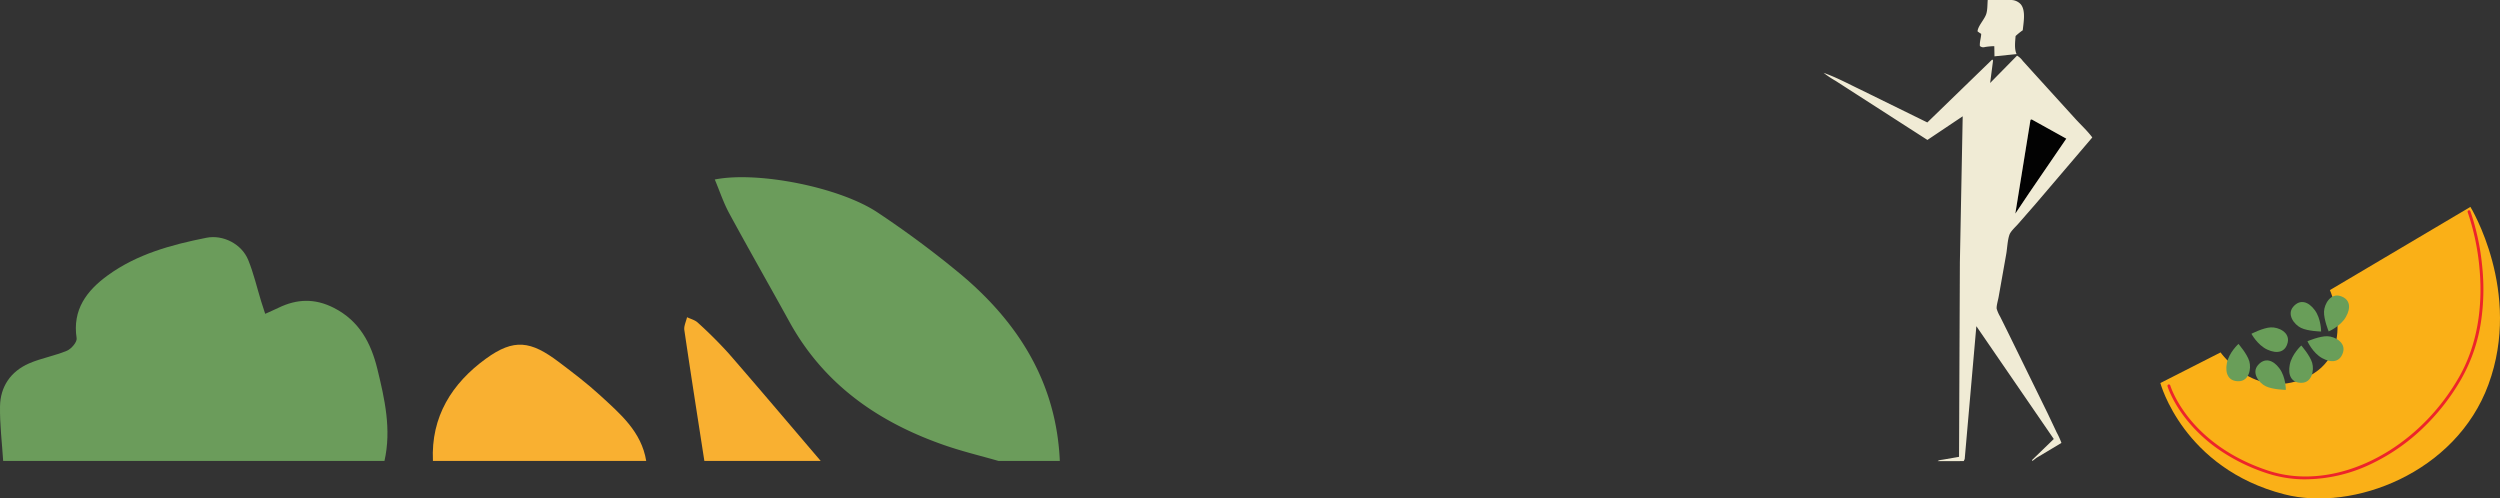 <svg xmlns="http://www.w3.org/2000/svg" width="1246.001" height="248.445" viewBox="0 0 1246.001 248.445">
  <rect x="0" y="0" width="1246.001" height="248.445" fill="#333333" stroke="none"/>
  <g id="Group_330" data-name="Group 330" transform="translate(-0.789 -200.203)">
    <g id="Group_329" data-name="Group 329">
      <g id="Group_17" data-name="Group 17" transform="translate(-5349 -3033)">
        <path id="Path_163" data-name="Path 163" d="M5541.408,3462.922c3.544-15.674.117-30.88-3.572-45.933-3.137-12.8-8.939-23.864-21.625-30.337-9.512-4.852-18.458-4.508-27.7-.018-1.889.918-3.824,1.742-6.547,2.976-.776-2.392-1.419-4.287-2.006-6.2-2.12-6.893-3.739-13.989-6.453-20.639-3.272-8.019-12.595-12.716-20.877-11.062-17.44,3.482-34.552,8.117-49.188,18.772-10.444,7.6-17.642,17.065-15.453,31.314.283,1.846-2.632,5.28-4.814,6.2-6.12,2.572-12.863,3.685-18.935,6.343-9.1,3.986-14.3,11.519-14.44,21.447-.13,9.037,1,18.092,1.572,27.138Z" fill="#6b9c5b"/>
        <path id="Path_164" data-name="Path 164" d="M5878,3462.922c-1.662-38.479-20.175-68.3-48.684-92.435a487.479,487.479,0,0,0-41.872-31.209c-18.837-12.754-59.988-20.876-81.406-16.613,2.43,5.769,4.335,11.576,7.2,16.861,9.836,18.135,20.077,36.051,30.036,54.12,17.23,31.258,44.387,50.048,77.306,61.474,8.784,3.048,17.871,5.225,26.82,7.8Z" fill="#6b9c5b"/>
        <path id="Path_165" data-name="Path 165" d="M5671.858,3462.922c-2.363-14.617-13.013-23.522-22.993-32.7-6.469-5.95-13.532-11.285-20.557-16.593-13.992-10.571-22.343-11.826-36.354-1.648-16.863,12.25-27.455,28.861-26.389,50.944Z" fill="#f9b031"/>
        <path id="Path_166" data-name="Path 166" d="M5758.824,3462.922c-15.279-17.888-30.457-35.862-45.9-53.61a214.812,214.812,0,0,0-15.386-15.329c-1.391-1.3-3.529-1.81-5.324-2.682-.484,2.148-1.646,4.4-1.347,6.431,3.192,21.749,6.616,43.465,9.976,65.19Z" fill="#f9b031"/>
      </g>
      <g id="Group_27" data-name="Group 27" transform="translate(-5349 -3033)">
        <path id="Path_174" data-name="Path 174" d="M6343.84,3261.283l-.094-5.066a30.368,30.368,0,0,0-4.665.427,2.555,2.555,0,0,1-2.524-.528c-.154-2.141.582-3.949.664-6.041a14.115,14.115,0,0,1-1.821-1.244c.126-2.519,3.31-5.805,4.263-8.445.739-2.047.624-4.974.806-7.17l11.682-.013a6.644,6.644,0,0,1,4.767,2.113c2.64,3.142,1.367,9.212,1.017,12.97a31.187,31.187,0,0,0-3.576,2.879c-.208,2.734-.67,6.165.377,8.733l.116.26Z" fill="#f0ebd5"/>
        <g id="Group_26" data-name="Group 26">
          <path id="Path_175" data-name="Path 175" d="M6362.381,3292.719l17.259,9.585L6361,3329.556l-6.775,10.124,7.56-46.766Z" fill="#020202"/>
          <path id="Path_176" data-name="Path 176" d="M6258.669,3269.508a49.006,49.006,0,0,0,6.023,4.022l10.515,6.774,35.205,22.647L6328,3291.164l-1.406,72.82-.42,96.908-7.908,1.376c-.863.157-2.073.182-2.741.776l12.988-.035.488-1.036,5.805-66.2L6373.4,3452l-10.817,10.461.119.527,2.04-1.583,12.469-7.445a37.075,37.075,0,0,0-2.367-5.218l-4.42-9.344-19.948-40.7-3.782-7.629a17.71,17.71,0,0,1-1.751-3.958c-.226-1.355.733-4.482.976-5.969l3.818-21.545c.481-2.923.6-6.605,1.547-9.355.614-1.783,2.987-3.9,4.238-5.311l8.97-10.275,28.1-32.953c-2.481-3.349-5.825-6.383-8.63-9.49l-20.9-23.007-5.161-5.7a9.17,9.17,0,0,0-2.82-2.58l-13.408,13.644,1.461-11.238-.426-.462-32.333,31.363-33.331-16.373C6271.018,3274.994,6264.967,3271.705,6258.669,3269.508Zm95.553,70.172,7.559-46.766.6-.194,17.26,9.585L6361,3329.556Z" fill="#f0ebd5"/>
        </g>
      </g>
      <g id="Group_29" data-name="Group 29" transform="translate(-5349 -3033)">
        <path id="Path_177" data-name="Path 177" d="M6581.041,3336.313l-70.028,41.475s14.272,32.086-12.452,43.861c-25.215,11.111-42.039-12.8-42.039-12.8l-30.014,15.263s11.368,42.523,61.811,55.465c34.208,8.776,85.485-10.574,101.7-54.705C6607.022,3378.593,6581.041,3336.313,6581.041,3336.313Z" fill="#fab017"/>
        <path id="Path_178" data-name="Path 178" d="M6497.747,3472.1a76.843,76.843,0,0,0,34.619-8.051,97.7,97.7,0,0,0,24.472-16.979,108.546,108.546,0,0,0,19.755-25.15,82.563,82.563,0,0,0,9.824-29.012,109.862,109.862,0,0,0,.508-26.9,120.825,120.825,0,0,0-5.89-27.555.719.719,0,0,0-1.346.506,119.264,119.264,0,0,1,5.81,27.231c1.429,14.509.827,35.832-10.153,55.018-17.705,30.94-48.781,49.972-77.6,49.462a59.2,59.2,0,0,1-17.583-2.938c-20.749-6.862-32.9-18.06-39.435-26.246-7.062-8.842-9.253-16.117-9.274-16.189a.719.719,0,0,0-1.379.405c.09.307,2.293,7.621,9.53,16.681a75.569,75.569,0,0,0,15.149,14.261,93.065,93.065,0,0,0,24.958,12.452A60.771,60.771,0,0,0,6497.747,3472.1Z" fill="#ed242a"/>
        <g id="Group_28" data-name="Group 28">
          <path id="Path_179" data-name="Path 179" d="M6510.4,3398.391s5.836-2.48,8.541-7.151,2.161-8.961-2.69-10.492-7.99,3.86-8.165,7.717S6510.4,3398.391,6510.4,3398.391Z" fill="#699e59"/>
          <path id="Path_180" data-name="Path 180" d="M6499.819,3403.283s2.589,5.789,7.31,8.405,9,1.992,10.44-2.887-4.01-7.916-7.869-8.019S6499.819,3403.283,6499.819,3403.283Z" fill="#699e59"/>
          <path id="Path_181" data-name="Path 181" d="M6496.75,3405.409s-4.708,4.248-5.742,9.545.881,9.177,5.966,9.041,6.294-6.255,5.2-9.958S6496.75,3405.409,6496.75,3405.409Z" fill="#699e59"/>
          <path id="Path_182" data-name="Path 182" d="M6506.626,3398.433s.046-6.342-3.164-10.681-7.363-5.548-10.7-1.7.363,8.866,3.832,10.561S6506.626,3398.433,6506.626,3398.433Z" fill="#699e59"/>
          <path id="Path_183" data-name="Path 183" d="M6489.053,3427.531s.047-6.341-3.163-10.681-7.363-5.547-10.7-1.705.364,8.866,3.833,10.561S6489.053,3427.531,6489.053,3427.531Z" fill="#699e59"/>
          <path id="Path_184" data-name="Path 184" d="M6465.44,3404.619s-4.72,4.236-5.767,9.531.857,9.179,5.942,9.056,6.31-6.238,5.228-9.945S6465.44,3404.619,6465.44,3404.619Z" fill="#699e59"/>
          <path id="Path_185" data-name="Path 185" d="M6471.9,3399.559s2.99,5.592,7.884,7.87,9.119,1.353,10.21-3.615-4.557-7.614-8.414-7.445S6471.9,3399.559,6471.9,3399.559Z" fill="#699e59"/>
        </g>
      </g>
    </g>
  </g>
</svg>

